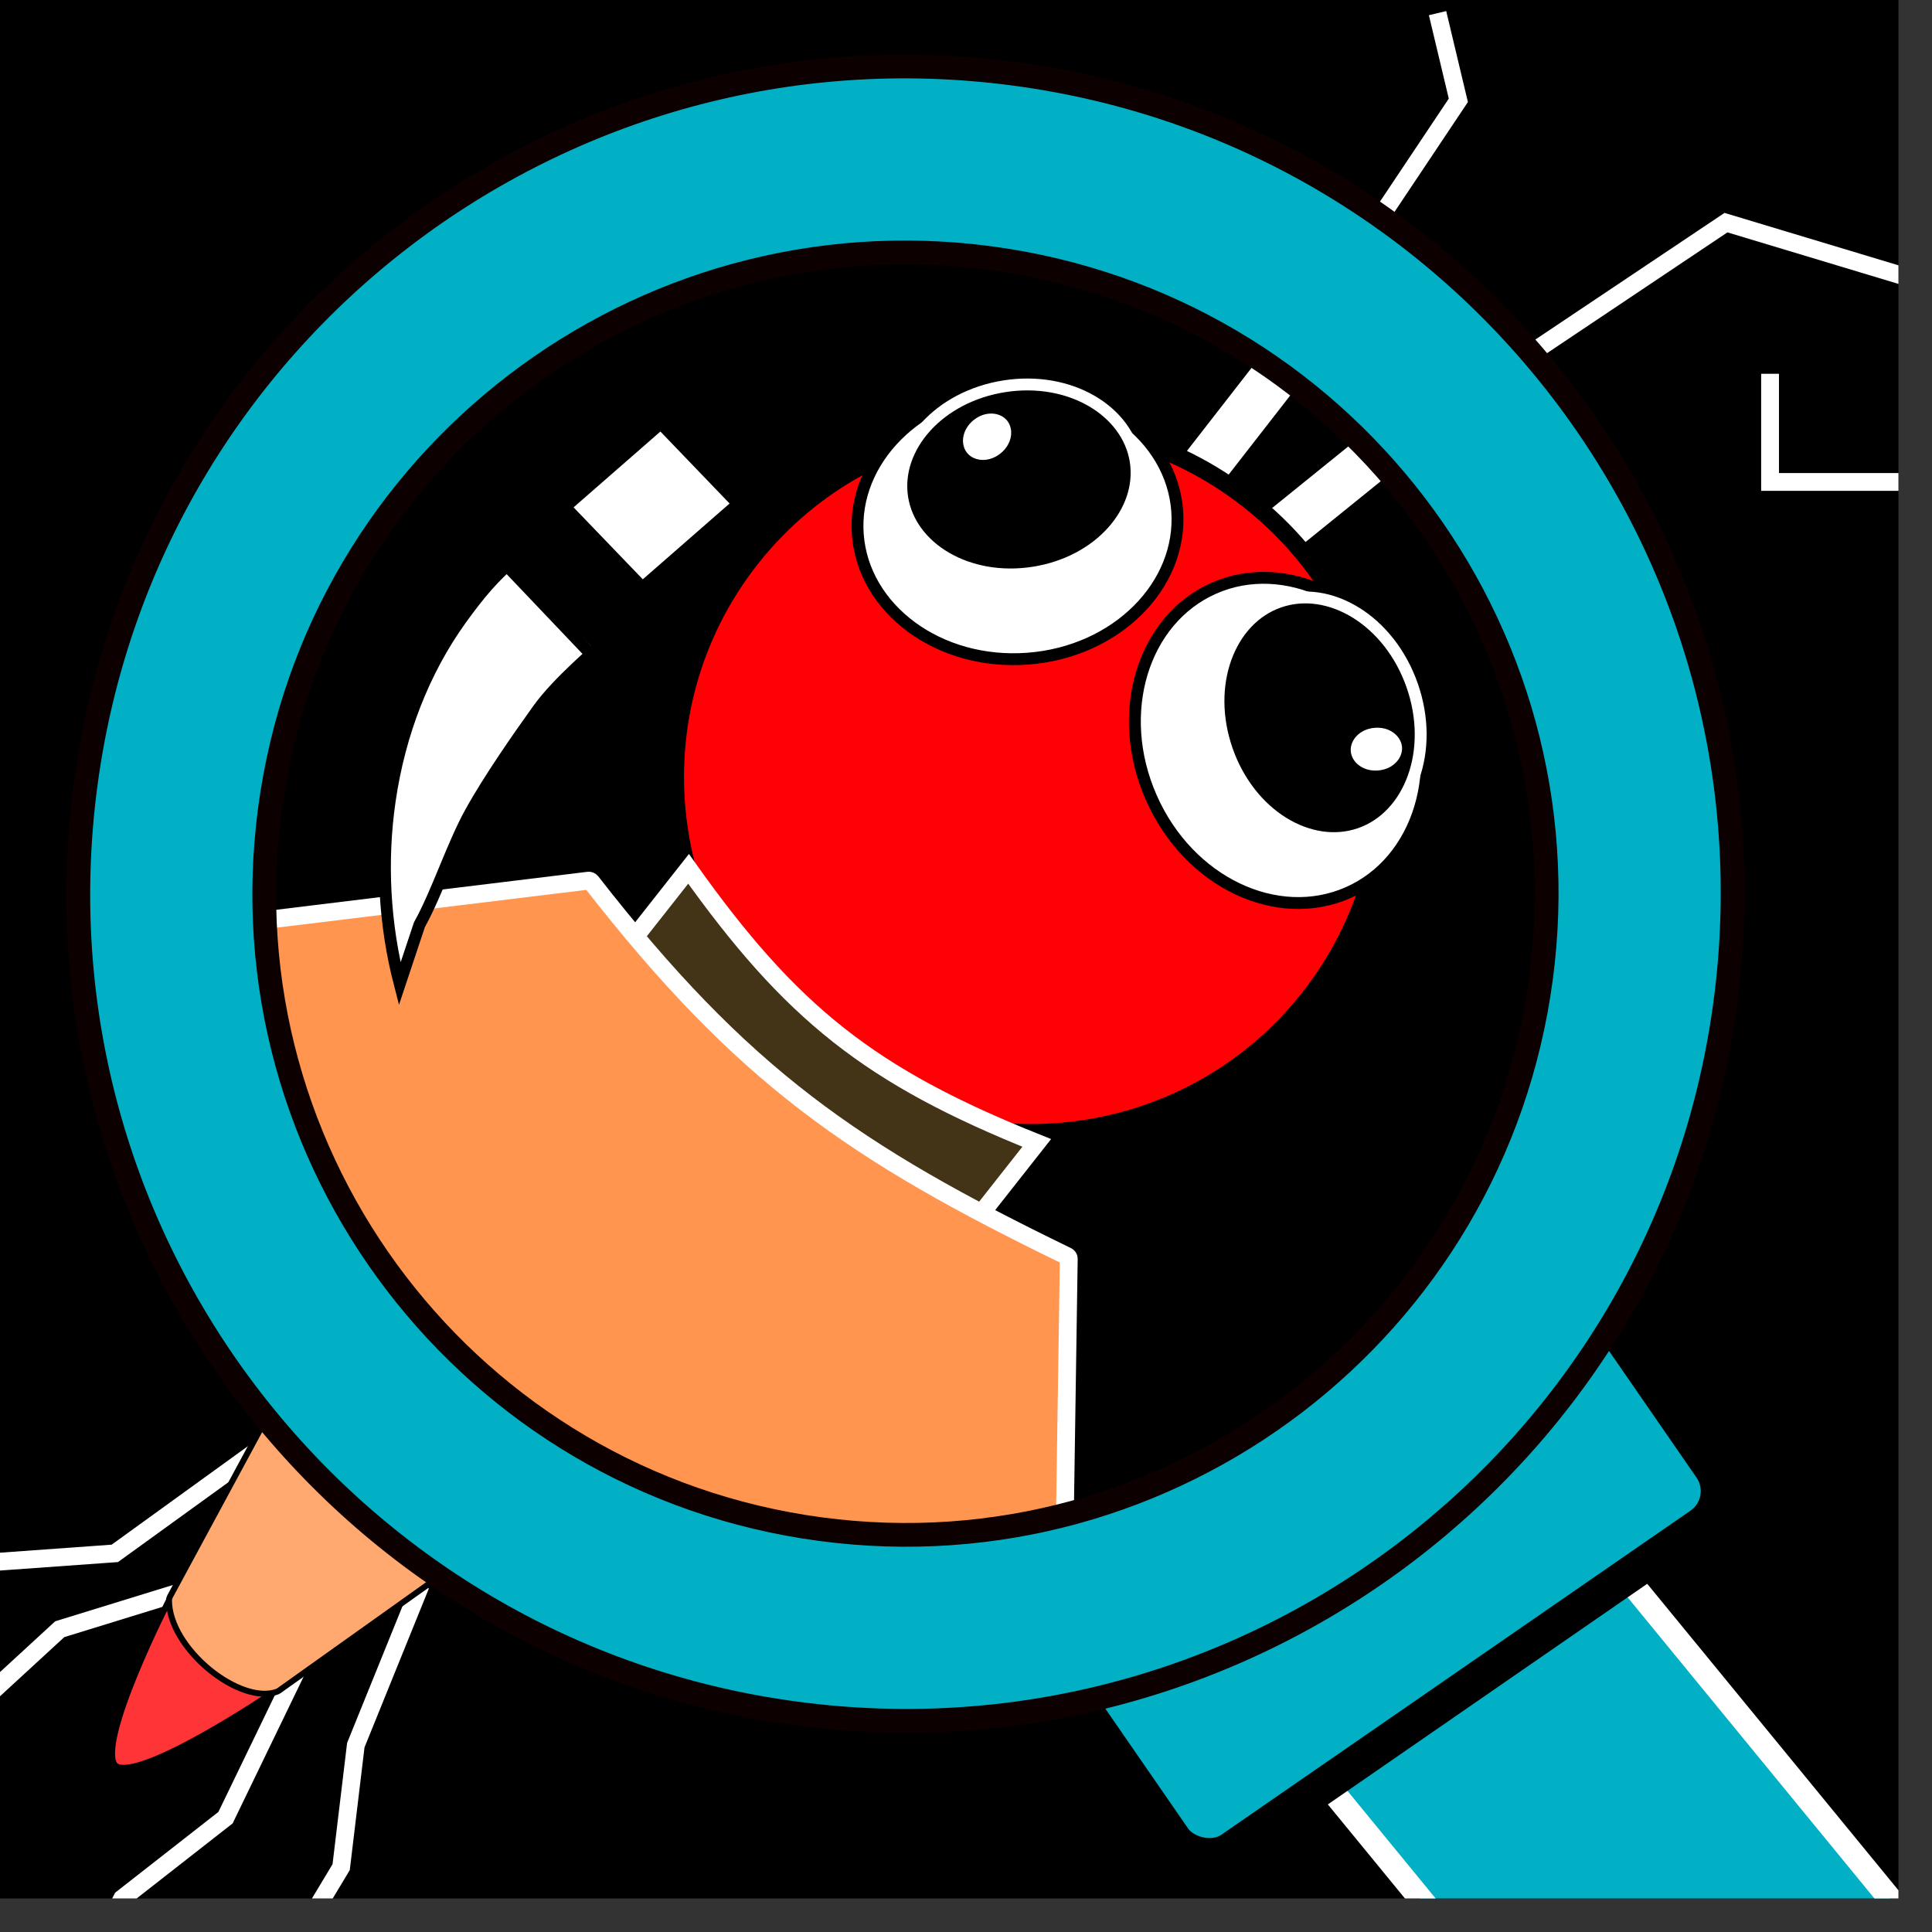 <svg width="55" height="55" viewBox="0 0 55 55" fill="none" xmlns="http://www.w3.org/2000/svg">
<rect x="0" y="0" width="55" height="55" fill="#333333" stroke="none"/>
<g id="icon_koecherfliege" clip-path="url(#clip0_616_9757)">
<rect width="54.045" height="54.045" fill="black"/>
<path id="fuehlerRechts" d="M38.78 13.271L49.135 6.338L55.566 8.276L54.533 13.72L50.39 13.72L50.39 10.64" stroke="white" stroke-width="0.507"/>
<path id="fuelerLinks" d="M36.479 10.396L41.516 2.856L40.924 0.374" stroke="white" stroke-width="0.507"/>
<g id="fuelerIn">
<path id="Vector 33" d="M39.663 12.543L36.014 15.493" stroke="white" stroke-width="1.351"/>
<path id="Vector 32" d="M34.121 13.511L36.486 10.471" stroke="white" stroke-width="1.351"/>
</g>
<g id="Koerper">
<g id="Foots">
<path id="untenRechts" d="M8.485 47.476L6.42 51.745L3.478 54.046L2.84 55.285" stroke="white" stroke-width="0.507"/>
<path id="untenLinks" d="M5.113 45.328L1.701 46.38L-1.393 49.226L-2.546 49.16" stroke="white" stroke-width="0.507"/>
<path id="obenLinks" d="M7.435 41.209L3.269 44.221L-0.681 44.505L-1.787 45.568" stroke="white" stroke-width="0.507"/>
<path id="obenRechts" d="M11.975 45.124L10.129 49.681L9.712 53.154L8.691 54.852" stroke="white" stroke-width="0.507"/>
<path id="Polygon 4" d="M3.275 50.25C3.221 50.192 3.189 50.081 3.19 49.909C3.191 49.74 3.224 49.529 3.282 49.288C3.398 48.808 3.61 48.226 3.842 47.661C4.074 47.097 4.324 46.553 4.517 46.15C4.614 45.949 4.696 45.782 4.754 45.667C4.77 45.635 4.784 45.607 4.796 45.584L7.732 48.21C7.709 48.226 7.68 48.245 7.648 48.266C7.536 48.34 7.376 48.444 7.182 48.568C6.794 48.815 6.27 49.137 5.728 49.438C5.185 49.74 4.627 50.019 4.168 50.181C3.939 50.263 3.739 50.313 3.581 50.324C3.42 50.335 3.324 50.304 3.275 50.25Z" fill="#FF3437" stroke="black" stroke-width="0.169"/>
<path id="Rectangle 25" d="M7.897 48.155C7.644 48.252 7.325 48.233 6.982 48.117C6.641 48.002 6.283 47.793 5.958 47.526C5.304 46.987 4.806 46.23 4.812 45.549C4.813 45.516 4.822 45.482 4.84 45.449L7.891 39.8C7.967 39.66 8.152 39.624 8.275 39.725L13.344 43.888C13.473 43.994 13.466 44.193 13.331 44.29L7.941 48.13C7.926 48.141 7.911 48.149 7.897 48.155Z" fill="#FFA970" stroke="black" stroke-width="0.169"/>
</g>
<g id="Body">
<path id="Ellipse 15" d="M37.263 28.421C33.816 32.792 27.466 33.533 23.079 30.074C18.692 26.615 17.932 20.267 21.378 15.896C24.825 11.525 31.175 10.784 35.562 14.243C39.949 17.702 40.709 24.05 37.263 28.421Z" fill="#FF0004" stroke="black" stroke-width="0.507"/>
<path id="Rectangle 22" d="M17.047 27.979L19.602 24.734C21.056 26.782 22.349 28.262 23.875 29.467C25.403 30.672 27.154 31.593 29.514 32.536L26.959 35.781L17.047 27.979Z" fill="#443417" stroke="white" stroke-width="0.507"/>
<path id="Rectangle 23" d="M16.832 25.104C18.977 27.858 20.844 29.788 22.94 31.398C25.034 33.007 27.348 34.289 30.376 35.758C30.408 35.773 30.427 35.805 30.426 35.836L30.235 48.488C30.234 48.543 30.182 48.582 30.129 48.568L12.494 43.862C12.478 43.858 12.463 43.849 12.452 43.836L5.303 35.531C5.293 35.519 5.286 35.505 5.284 35.49L3.858 26.732C3.85 26.685 3.884 26.64 3.931 26.635L16.753 25.07C16.78 25.067 16.812 25.079 16.832 25.104Z" fill="#FF954F" stroke="white" stroke-width="0.507"/>
<g id="eye">
<path id="Ellipse 11" d="M24.42 15.221C24.261 13.106 26.139 11.198 28.674 11.007C31.21 10.816 33.352 12.421 33.512 14.537C33.671 16.652 31.793 18.56 29.258 18.751C26.722 18.942 24.58 17.337 24.42 15.221Z" fill="white" stroke="black" stroke-width="0.338"/>
<path id="Ellipse 12" d="M25.684 14.167C25.461 12.733 26.724 11.288 28.594 10.996C30.464 10.704 32.107 11.697 32.331 13.131C32.554 14.565 31.292 16.011 29.421 16.302C27.551 16.594 25.908 15.601 25.684 14.167Z" fill="black" stroke="white" stroke-width="0.338"/>
<path id="wisskreisLinks" d="M27.825 12.089C28.092 11.876 28.405 11.913 28.54 12.081C28.675 12.249 28.642 12.563 28.376 12.777C28.11 12.99 27.796 12.953 27.661 12.785C27.526 12.617 27.559 12.303 27.825 12.089Z" fill="white" stroke="white" stroke-width="0.338"/>
</g>
<g id="eye_2">
<path id="Ellipse 11_2" d="M38.377 25.412C40.394 24.523 41.224 21.867 40.158 19.451C39.093 17.034 36.573 15.856 34.556 16.745C32.538 17.635 31.708 20.29 32.774 22.706C33.839 25.123 36.359 26.302 38.377 25.412Z" fill="white" stroke="black" stroke-width="0.338"/>
<path id="Ellipse 12_2" d="M38.718 23.735C40.144 23.237 40.85 21.37 40.202 19.514C39.554 17.658 37.84 16.636 36.414 17.133C34.988 17.631 34.282 19.498 34.929 21.354C35.577 23.21 37.292 24.232 38.718 23.735Z" fill="black" stroke="white" stroke-width="0.338"/>
<path id="weisskleisRechts" d="M39.22 21.765C39.56 21.737 39.762 21.494 39.744 21.279C39.726 21.065 39.486 20.859 39.146 20.888C38.806 20.916 38.604 21.159 38.622 21.374C38.64 21.589 38.88 21.794 39.22 21.765Z" fill="white" stroke="white" stroke-width="0.338"/>
</g>
</g>
</g>
<g id="Lupe">
<rect id="lupengriff" x="43.996" y="42.086" width="38.442" height="10.337" rx="1.013" transform="rotate(50.66 43.996 42.086)" fill="#01B0C4" stroke="white" stroke-width="0.676"/>
<rect id="lupenkopf" x="30.08" y="47.526" width="18.599" height="7.043" rx="1.182" transform="rotate(-34.636 30.08 47.526)" fill="#01B0C4" stroke="black" stroke-width="1.013"/>
<g id="lupenkreis">
<mask id="path-22-outside-1_616_9757" maskUnits="userSpaceOnUse" x="-1.789" y="-2.137" width="55.054" height="55.054" fill="black">
<rect fill="white" x="-1.789" y="-2.137" width="55.054" height="55.054"/>
<path d="M49.114 28.556C47.393 41.445 35.55 50.499 22.661 48.778C9.772 47.057 0.718 35.214 2.439 22.324C4.16 9.435 16.003 0.382 28.892 2.103C41.781 3.823 50.835 15.667 49.114 28.556ZM7.685 23.025C6.351 33.017 13.369 42.198 23.361 43.532C33.353 44.866 42.534 37.848 43.868 27.856C45.202 17.864 38.184 8.682 28.192 7.348C18.2 6.014 9.019 13.033 7.685 23.025Z"/>
</mask>
<path d="M49.114 28.556C47.393 41.445 35.55 50.499 22.661 48.778C9.772 47.057 0.718 35.214 2.439 22.324C4.16 9.435 16.003 0.382 28.892 2.103C41.781 3.823 50.835 15.667 49.114 28.556ZM7.685 23.025C6.351 33.017 13.369 42.198 23.361 43.532C33.353 44.866 42.534 37.848 43.868 27.856C45.202 17.864 38.184 8.682 28.192 7.348C18.2 6.014 9.019 13.033 7.685 23.025Z" fill="#01B0C4"/>
<path d="M49.114 28.556C47.393 41.445 35.55 50.499 22.661 48.778C9.772 47.057 0.718 35.214 2.439 22.324C4.16 9.435 16.003 0.382 28.892 2.103C41.781 3.823 50.835 15.667 49.114 28.556ZM7.685 23.025C6.351 33.017 13.369 42.198 23.361 43.532C33.353 44.866 42.534 37.848 43.868 27.856C45.202 17.864 38.184 8.682 28.192 7.348C18.2 6.014 9.019 13.033 7.685 23.025Z" stroke="#0D0000" stroke-width="0.676" mask="url(#path-22-outside-1_616_9757)"/>
</g>
</g>
<g id="licht">
<path id="Ellipse 13" d="M11.947 26.312L11.94 26.326L11.935 26.34L11.379 28.009C10.941 26.32 10.842 24.528 11.095 22.791C11.374 20.872 12.071 19.095 13.109 17.647C13.633 16.917 14.085 16.38 14.661 15.91C15.237 15.44 15.945 15.03 16.987 14.566C18.412 14.024 19.931 13.947 21.399 14.34L19.947 16.802C19.52 16.721 19.09 16.863 18.708 17.077C18.284 17.313 17.889 17.653 17.576 17.942C17.459 18.05 17.323 18.172 17.177 18.303C16.942 18.514 16.681 18.748 16.428 18.987C16.015 19.378 15.603 19.8 15.322 20.192C14.779 20.948 13.917 22.182 13.394 23.131C13.131 23.608 12.896 24.176 12.665 24.733L12.663 24.738C12.43 25.301 12.201 25.852 11.947 26.312Z" fill="white" stroke="black" stroke-width="0.338"/>
<path id="Rectangle 20" d="M14.217 15.767C14.087 15.636 14.087 15.433 14.218 15.307L18.366 11.319C18.502 11.188 18.727 11.193 18.862 11.33L21.674 14.175C21.78 14.283 21.801 14.443 21.724 14.569L20.192 17.077C20.174 17.106 20.152 17.131 20.127 17.153L17.94 19.043C17.802 19.163 17.587 19.153 17.457 19.021L14.217 15.767Z" fill="black"/>
<path id="Rectangle 21" d="M18.927 12.173L20.898 14.223C20.962 14.29 20.958 14.394 20.887 14.456L18.416 16.614C18.346 16.675 18.236 16.671 18.172 16.603L16.201 14.554C16.137 14.487 16.141 14.383 16.212 14.321L18.683 12.163C18.753 12.101 18.863 12.106 18.927 12.173Z" fill="white" stroke="black" stroke-width="0.338"/>
<path id="Vector 29" d="M14.328 15.999L16.811 18.61" stroke="black" stroke-width="0.338"/>
</g>
</g>
<defs>
<clipPath id="clip0_616_9757">
<rect width="54.045" height="54.045" fill="white"/>
</clipPath>
</defs>
</svg>
